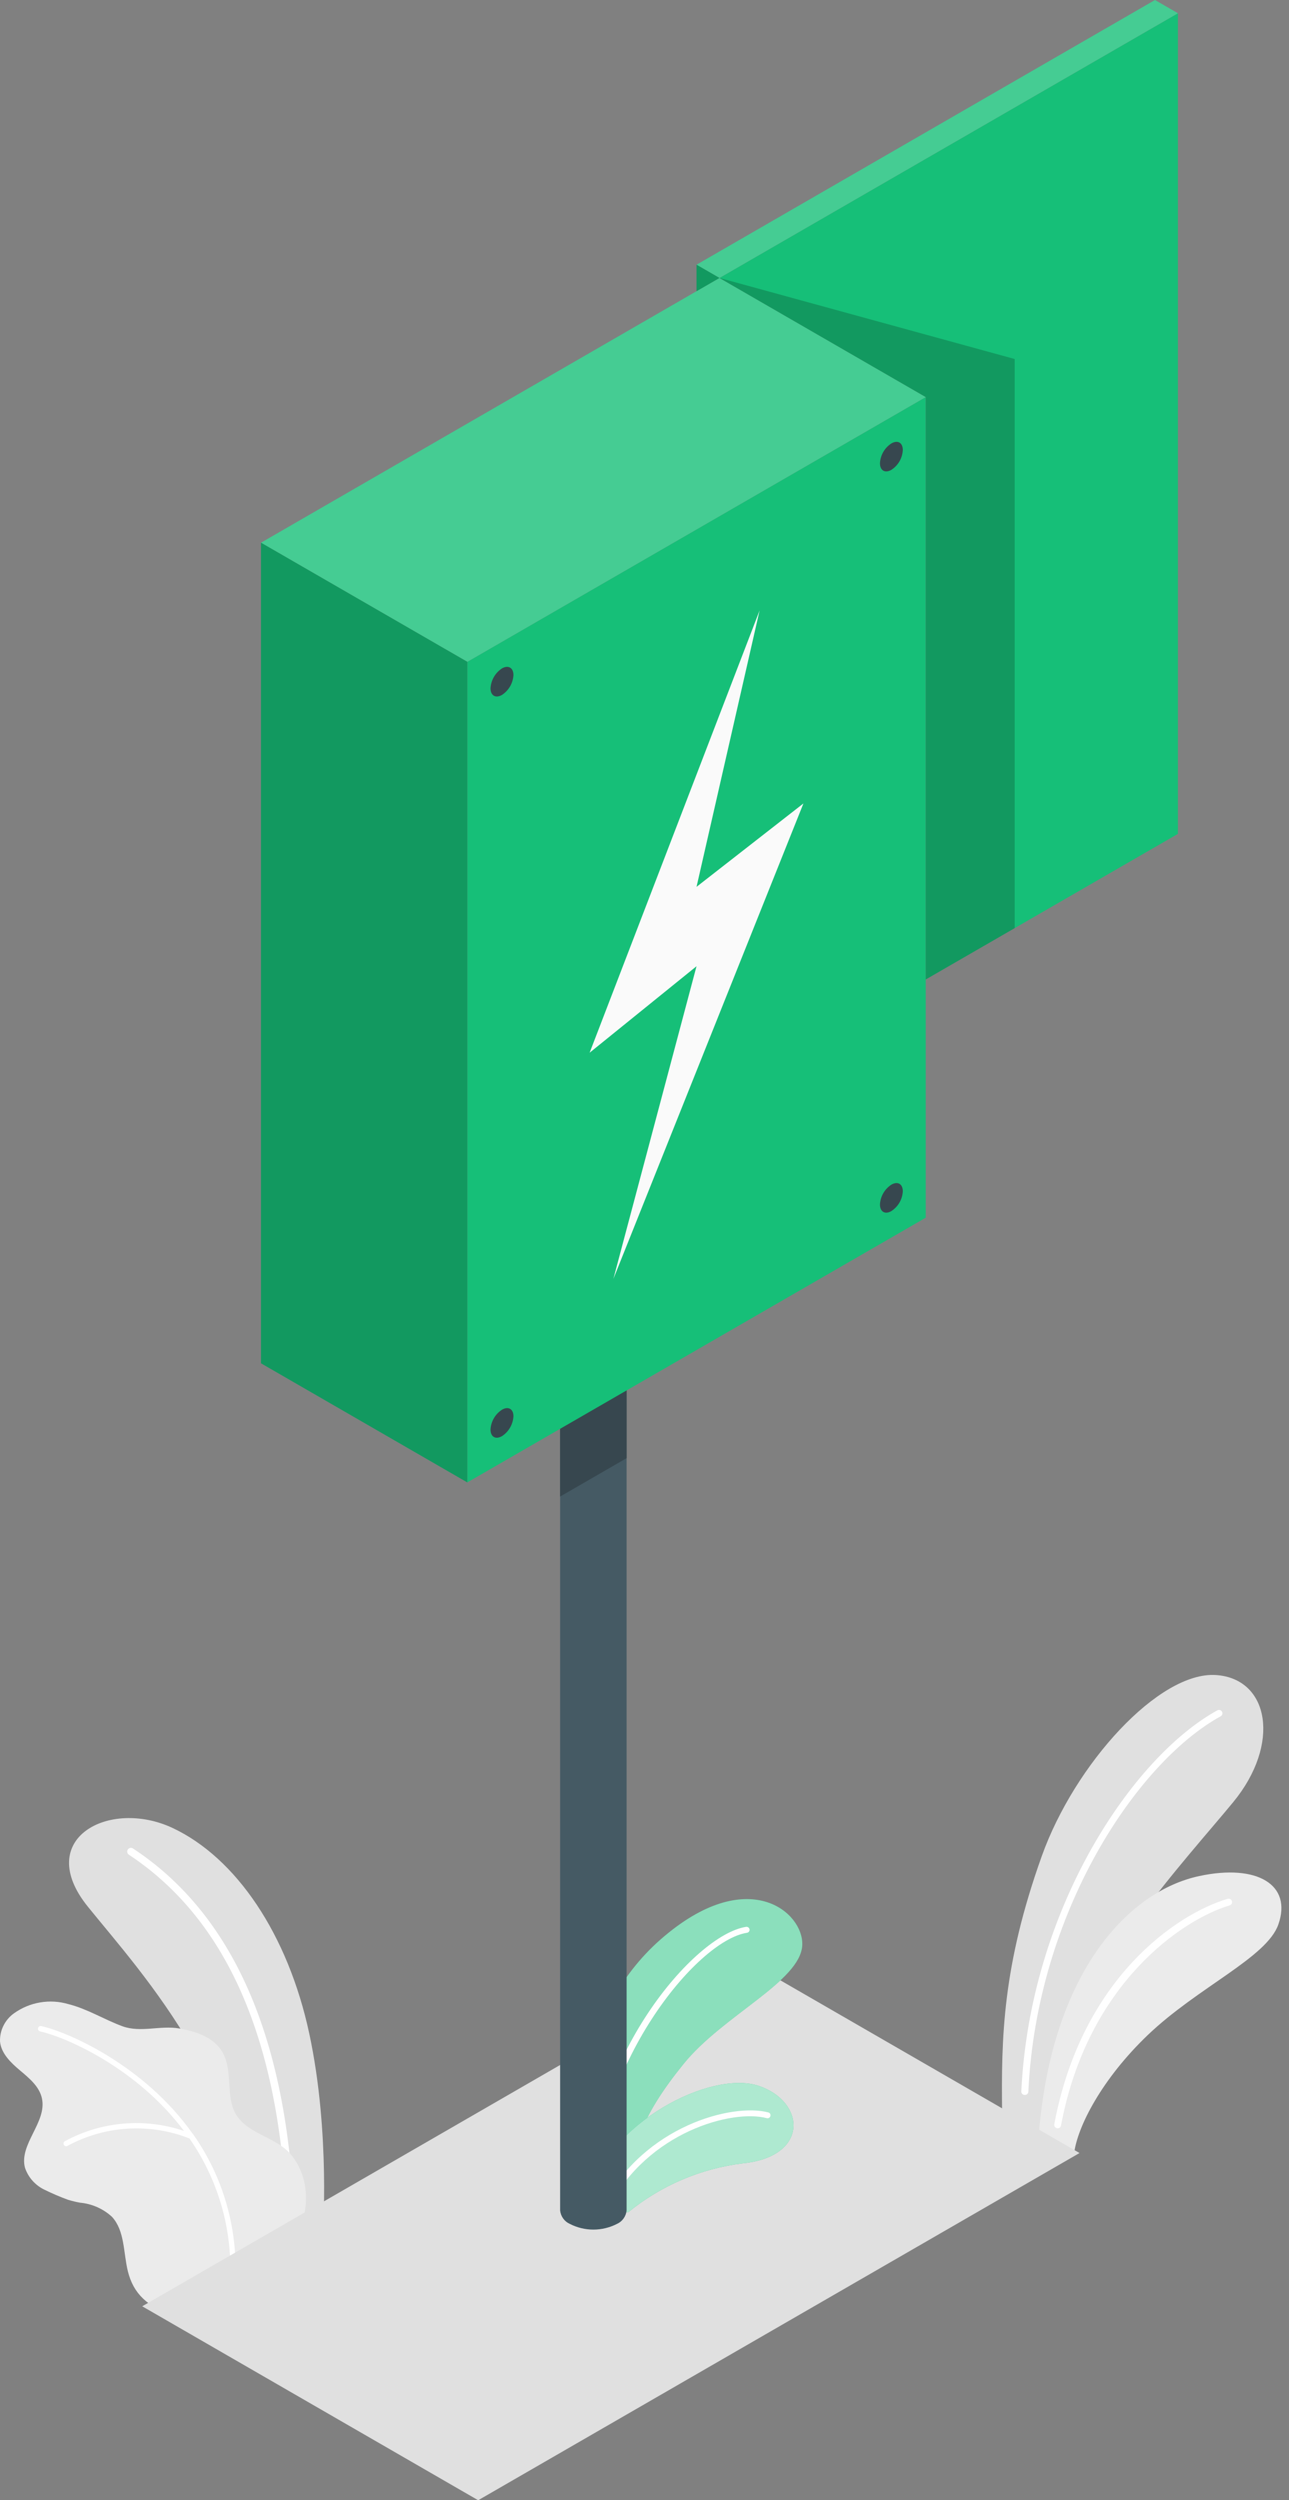<svg width="33" height="64" viewBox="0 0 33 64" fill="none" xmlns="http://www.w3.org/2000/svg">
<rect x="0" y="0" width="33" height="64" fill="#808080" stroke="none"/>
<path d="M8.262 57.239C8.262 57.239 8.463 54.59 7.917 52.051C7.371 49.511 6.045 47.556 4.42 46.792C2.794 46.029 0.846 47.069 2.25 48.807C3.653 50.545 6.564 53.645 6.547 58.175L8.262 57.239Z" fill="#E0E0E0"/>
<path d="M7.428 57.147H7.447C7.473 57.146 7.497 57.135 7.515 57.117C7.532 57.098 7.542 57.074 7.542 57.048C7.39 51.5 5.54 48.722 3.405 47.316C3.384 47.302 3.358 47.297 3.334 47.302C3.309 47.307 3.287 47.322 3.273 47.343C3.266 47.353 3.261 47.365 3.258 47.377C3.256 47.389 3.256 47.402 3.258 47.414C3.261 47.427 3.265 47.438 3.272 47.449C3.279 47.459 3.288 47.468 3.299 47.475C5.405 48.87 7.198 51.59 7.349 57.056C7.349 57.078 7.358 57.099 7.372 57.115C7.386 57.132 7.406 57.143 7.428 57.147Z" fill="white"/>
<path d="M0.001 52.261C0.031 52.565 0.279 52.802 0.516 53.001C0.753 53.2 1.01 53.413 1.074 53.715C1.205 54.323 0.483 54.886 0.639 55.488C0.681 55.612 0.747 55.726 0.835 55.824C0.922 55.921 1.028 56 1.147 56.055C1.342 56.151 1.541 56.236 1.745 56.31C1.845 56.34 1.946 56.365 2.049 56.383C2.353 56.411 2.64 56.537 2.866 56.744C3.197 57.104 3.156 57.656 3.273 58.137C3.416 58.707 3.755 59.049 4.532 59.314L7.193 57.805C7.856 57.13 8.091 55.98 7.479 55.188C7.113 54.717 6.427 54.657 6.08 54.184C5.776 53.762 5.949 53.15 5.759 52.664C5.569 52.177 5.063 52.007 4.585 51.923C4.108 51.84 3.6 52.037 3.135 51.867C2.669 51.697 2.236 51.421 1.752 51.301C1.518 51.231 1.27 51.216 1.029 51.257C0.787 51.297 0.558 51.393 0.359 51.535C0.244 51.617 0.151 51.726 0.088 51.853C0.025 51.979 -0.005 52.12 0.001 52.261Z" fill="#EBEBEB"/>
<path d="M4.961 54.656C4.956 54.645 4.949 54.636 4.94 54.629C3.69 52.855 1.728 52.013 1.067 51.865C1.057 51.862 1.047 51.861 1.037 51.861C1.027 51.862 1.018 51.865 1.009 51.87C1 51.874 0.993 51.881 0.987 51.889C0.981 51.897 0.976 51.906 0.974 51.916C0.972 51.925 0.972 51.935 0.974 51.945C0.976 51.955 0.98 51.964 0.986 51.972C0.992 51.98 0.999 51.987 1.008 51.992C1.017 51.997 1.026 52 1.036 52.001C1.664 52.141 3.484 52.913 4.71 54.546C4.211 54.378 3.682 54.314 3.156 54.36C2.631 54.405 2.121 54.559 1.658 54.811C1.643 54.821 1.632 54.837 1.628 54.855C1.624 54.872 1.627 54.891 1.637 54.907C1.643 54.916 1.652 54.924 1.661 54.929C1.671 54.935 1.682 54.938 1.693 54.939C1.707 54.939 1.721 54.935 1.733 54.926C2.207 54.67 2.732 54.52 3.271 54.488C3.809 54.456 4.348 54.541 4.85 54.739C5.58 55.785 5.946 57.042 5.892 58.316C5.891 58.334 5.897 58.351 5.908 58.364C5.919 58.377 5.935 58.386 5.953 58.388C5.971 58.388 5.989 58.381 6.002 58.369C6.015 58.356 6.023 58.339 6.024 58.321C6.082 57.016 5.709 55.727 4.961 54.656Z" fill="white"/>
<path d="M25.656 54.123C25.63 52.146 25.667 50.321 26.67 47.514C27.511 45.155 29.674 42.777 31.134 42.877C32.495 42.971 32.796 44.642 31.572 46.13C30.348 47.617 27.682 50.462 27.517 52.517L26.996 54.848L25.656 54.123Z" fill="#E0E0E0"/>
<path d="M26.26 53.624C26.278 53.619 26.295 53.608 26.307 53.594C26.319 53.579 26.326 53.561 26.327 53.542C26.54 48.943 29.108 45.111 31.251 43.932C31.271 43.921 31.286 43.902 31.292 43.88C31.298 43.858 31.296 43.834 31.284 43.814C31.273 43.794 31.254 43.779 31.232 43.772C31.21 43.766 31.186 43.769 31.166 43.78C28.988 44.977 26.368 48.872 26.147 53.534C26.147 53.545 26.148 53.557 26.152 53.568C26.156 53.578 26.162 53.588 26.169 53.597C26.177 53.605 26.186 53.612 26.197 53.617C26.207 53.622 26.218 53.625 26.229 53.625L26.26 53.624Z" fill="white"/>
<path d="M27.498 55.126C27.581 54.433 28.217 53.209 29.382 52.094C30.671 50.862 32.432 50.109 32.727 49.262C33.086 48.247 32.188 47.704 30.702 48.022C28.915 48.403 26.935 50.447 26.596 54.623L27.498 55.126Z" fill="#EBEBEB"/>
<path d="M27.098 54.477C27.114 54.473 27.129 54.465 27.141 54.452C27.152 54.44 27.16 54.425 27.163 54.408C27.846 50.759 30.285 49.127 31.48 48.773C31.502 48.766 31.521 48.751 31.532 48.731C31.542 48.71 31.545 48.687 31.538 48.665C31.535 48.654 31.53 48.643 31.523 48.634C31.516 48.625 31.507 48.617 31.497 48.612C31.487 48.606 31.476 48.603 31.464 48.602C31.453 48.601 31.441 48.602 31.43 48.605C30.11 48.996 27.689 50.651 26.991 54.375C26.989 54.386 26.989 54.398 26.991 54.409C26.994 54.42 26.998 54.431 27.005 54.441C27.011 54.45 27.02 54.458 27.029 54.464C27.039 54.471 27.05 54.475 27.061 54.477C27.073 54.48 27.086 54.48 27.098 54.477Z" fill="white"/>
<path d="M3.641 59.035L19.036 50.147L27.637 55.112L12.242 64L3.641 59.035Z" fill="#E0E0E0"/>
<path d="M16.08 56.632L14.677 56.155C14.556 54.81 14.73 51.553 16.915 49.642C19.134 47.701 20.581 48.945 20.539 49.794C20.493 50.72 18.503 51.588 17.497 52.835C16.399 54.191 16.057 55.119 16.08 56.632Z" fill="#16BF78"/>
<path opacity="0.5" d="M16.08 56.632L14.677 56.155C14.556 54.81 14.73 51.553 16.915 49.642C19.134 47.701 20.581 48.945 20.539 49.794C20.493 50.72 18.503 51.588 17.497 52.835C16.399 54.191 16.057 55.119 16.08 56.632Z" fill="white"/>
<path d="M15.133 56.384C15.113 56.384 15.094 56.376 15.08 56.362C15.066 56.347 15.058 56.328 15.058 56.308C15.078 52.692 17.764 49.528 19.102 49.322C19.112 49.321 19.122 49.321 19.132 49.324C19.142 49.326 19.151 49.331 19.159 49.337C19.167 49.343 19.174 49.35 19.179 49.359C19.184 49.367 19.188 49.377 19.189 49.387C19.191 49.397 19.19 49.407 19.188 49.417C19.185 49.427 19.181 49.436 19.175 49.444C19.169 49.452 19.161 49.459 19.153 49.464C19.144 49.469 19.134 49.473 19.125 49.474C17.814 49.675 15.229 52.894 15.21 56.31C15.21 56.32 15.208 56.33 15.204 56.339C15.2 56.348 15.194 56.356 15.187 56.363C15.18 56.37 15.171 56.376 15.162 56.379C15.153 56.383 15.143 56.385 15.133 56.384Z" fill="white"/>
<path d="M19.415 53.39C18.198 52.99 15.552 54.321 15.04 56.279L16.08 56.631C16.92 55.944 17.937 55.509 19.014 55.376C20.727 55.204 20.627 53.79 19.415 53.39Z" fill="#16BF78"/>
<path opacity="0.65" d="M19.415 53.39C18.198 52.99 15.552 54.321 15.04 56.279L16.08 56.631C16.92 55.944 17.937 55.509 19.014 55.376C20.727 55.204 20.627 53.79 19.415 53.39Z" fill="white"/>
<path d="M15.514 56.544C15.502 56.544 15.49 56.542 15.479 56.536C15.462 56.527 15.448 56.511 15.442 56.491C15.437 56.472 15.438 56.451 15.447 56.433C16.489 54.421 18.75 53.827 19.67 54.073C19.68 54.075 19.689 54.08 19.697 54.086C19.705 54.092 19.712 54.099 19.717 54.108C19.722 54.117 19.725 54.126 19.726 54.136C19.727 54.146 19.726 54.156 19.724 54.166C19.718 54.185 19.706 54.202 19.688 54.212C19.671 54.222 19.65 54.225 19.631 54.22C18.752 53.985 16.59 54.563 15.583 56.502C15.577 56.514 15.567 56.525 15.555 56.533C15.543 56.54 15.529 56.544 15.514 56.544Z" fill="white"/>
<path d="M14.34 34.093V56.581C14.347 56.655 14.374 56.727 14.418 56.788C14.462 56.849 14.521 56.897 14.59 56.927C14.776 57.022 14.982 57.072 15.191 57.072C15.4 57.072 15.607 57.022 15.793 56.927C15.861 56.897 15.921 56.849 15.964 56.788C16.008 56.727 16.035 56.655 16.042 56.581V34.093H14.34Z" fill="#455A64"/>
<path d="M14.34 38.308L16.042 37.325V34.093H14.34V38.308Z" fill="#37474F"/>
<path d="M11.963 37.946L23.7 31.17V10.164L11.963 16.941V37.946Z" fill="#16BF78"/>
<path d="M23.7 10.164L18.419 7.115L6.682 13.892L11.964 16.941L23.7 10.164Z" fill="#16BF78"/>
<path opacity="0.2" d="M23.7 10.164L18.419 7.115L6.682 13.892L11.964 16.941L23.7 10.164Z" fill="white"/>
<path d="M6.682 13.892V34.897L11.964 37.946V16.941L6.682 13.892Z" fill="#16BF78"/>
<path opacity="0.2" d="M6.682 13.892V34.897L11.964 37.946V16.941L6.682 13.892Z" fill="black"/>
<path d="M19.447 15.625L15.095 26.947L17.832 24.733L15.703 32.737L20.569 20.566L17.832 22.701L19.447 15.625Z" fill="#FAFAFA"/>
<path d="M12.852 17.109C13.013 17.017 13.145 17.093 13.145 17.28C13.139 17.381 13.11 17.48 13.059 17.569C13.008 17.657 12.937 17.732 12.852 17.788C12.689 17.882 12.558 17.806 12.558 17.619C12.564 17.517 12.593 17.418 12.644 17.329C12.695 17.241 12.766 17.165 12.852 17.109Z" fill="#37474F"/>
<path d="M12.852 36.085C13.013 35.99 13.145 36.066 13.145 36.253C13.139 36.355 13.11 36.454 13.059 36.542C13.008 36.631 12.937 36.706 12.852 36.761C12.689 36.856 12.558 36.78 12.558 36.593C12.563 36.491 12.593 36.392 12.644 36.303C12.695 36.215 12.766 36.14 12.852 36.085Z" fill="#37474F"/>
<path d="M22.82 11.351C22.983 11.256 23.113 11.332 23.113 11.519C23.108 11.621 23.079 11.72 23.028 11.809C22.977 11.897 22.905 11.972 22.82 12.027C22.659 12.121 22.528 12.045 22.528 11.858C22.533 11.757 22.562 11.658 22.613 11.569C22.664 11.481 22.735 11.406 22.82 11.351Z" fill="#37474F"/>
<path d="M22.82 30.324C22.983 30.23 23.113 30.306 23.113 30.493C23.108 30.595 23.079 30.694 23.028 30.782C22.977 30.87 22.905 30.945 22.82 31.001C22.659 31.095 22.528 31.019 22.528 30.832C22.533 30.73 22.562 30.631 22.613 30.543C22.664 30.455 22.735 30.38 22.82 30.324Z" fill="#37474F"/>
<path d="M23.7 10.164V25.072L30.156 21.345V0.339L18.419 7.115L23.7 10.164Z" fill="#16BF78"/>
<path d="M30.156 0.339L18.419 7.115L17.832 6.776L29.569 0L30.156 0.339Z" fill="#16BF78"/>
<path opacity="0.2" d="M30.156 0.339L18.419 7.115L17.832 6.776L29.569 0L30.156 0.339Z" fill="white"/>
<path d="M17.832 7.454V6.776L18.419 7.115L17.832 7.454Z" fill="#16BF78"/>
<path opacity="0.2" d="M17.832 7.454V6.776L18.419 7.115L17.832 7.454Z" fill="black"/>
<path opacity="0.2" d="M18.419 7.115L25.977 9.19V23.758L23.7 25.072V10.164L18.419 7.115Z" fill="black"/>
</svg>

